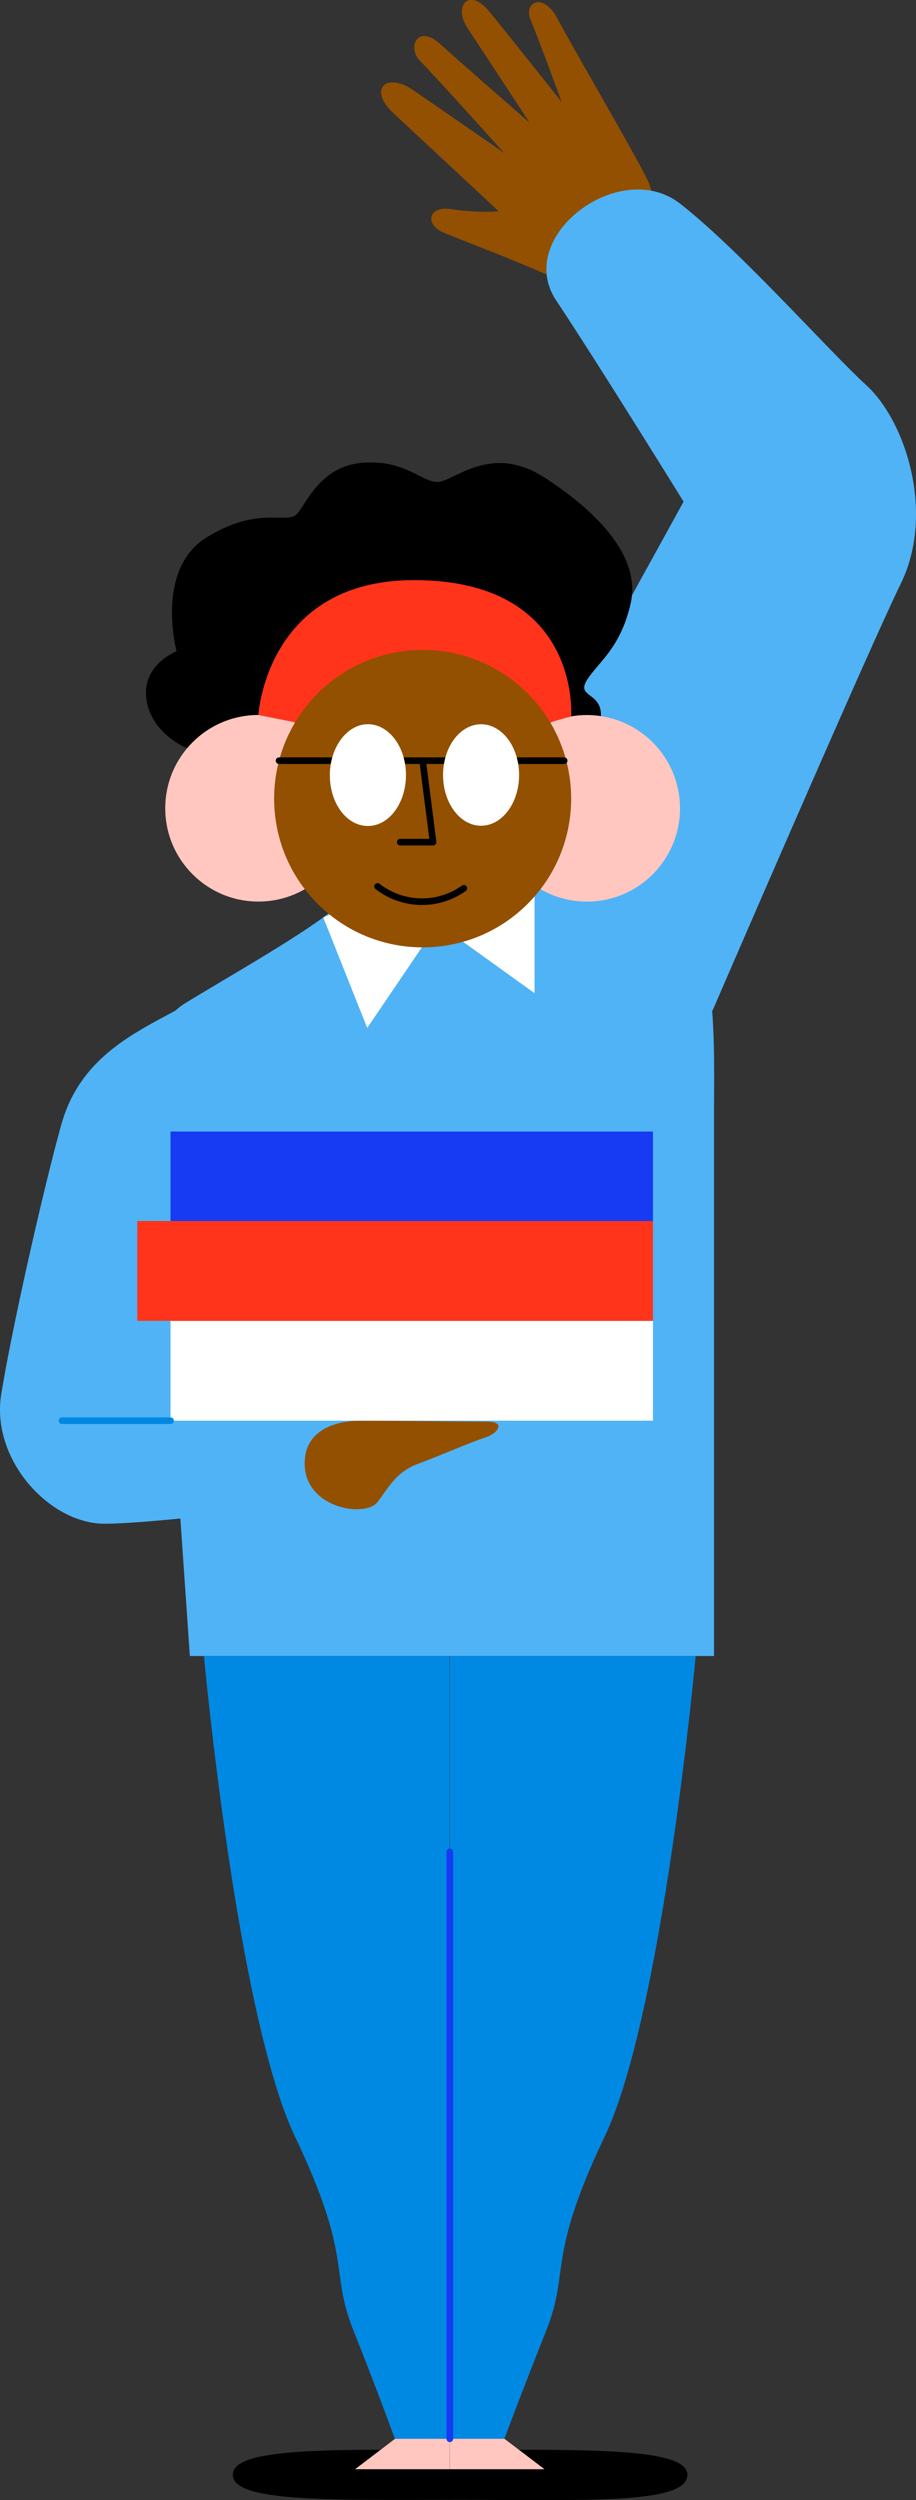 <svg width="231" height="630" viewBox="0 0 231 630" fill="none" xmlns="http://www.w3.org/2000/svg">
<rect x="0" y="0" width="231" height="630" fill="#333333" stroke="none"/>
<g clip-path="url(#clip0_447:20042)">
<path fill-rule="evenodd" clip-rule="evenodd" d="M116.038 617.332C147.655 617.332 173.362 616.733 173.347 623.636C173.347 631.123 147.655 629.94 116.038 629.94C84.421 629.94 58.715 630.704 58.715 623.636C58.715 616.568 84.406 617.332 116.038 617.332Z" fill="black"/>
<path fill-rule="evenodd" clip-rule="evenodd" d="M85.857 227.61C79.588 233.869 55.856 247.076 46.295 253.066C36.734 259.056 26.2 287.327 31.422 300.19C36.644 313.053 41.312 322.293 41.312 322.293L47.881 417.305H180.065V279.541C180.065 261.661 181.711 225.379 161.945 214.822C142.178 204.265 134.248 206.571 122.382 210.854C110.516 215.136 92.112 221.351 85.857 227.61Z" fill="#4FB3F6"/>
<path fill-rule="evenodd" clip-rule="evenodd" d="M138.274 69.391C129.296 65.348 117.176 60.811 112.043 58.699C106.911 56.588 108.003 51.751 113.809 52.71C117.768 53.317 121.781 53.503 125.779 53.264C125.779 53.264 105.983 34.8 99.31 28.616C92.636 22.432 97.439 18.134 104.068 22.626C111.28 27.553 127.186 38.589 127.186 38.589C127.186 38.589 109.679 19.122 106.073 15.498C102.467 11.875 105.37 6.005 110.906 11.006C116.442 16.008 133.56 30.922 133.56 30.922C133.56 30.922 121.395 12.354 117.834 6.963C114.273 1.572 118.208 -3.519 123.565 3.1C128.922 9.718 141.67 25.726 141.67 25.726C141.67 25.726 135.685 9.449 133.815 5.001C131.944 0.554 137.002 -2.186 140.653 4.807C144.304 11.8 160.105 38.694 163.337 45.447C169.606 58.61 152.429 75.8 138.274 69.391Z" fill="#935000"/>
<path fill-rule="evenodd" clip-rule="evenodd" d="M44.17 254.698C33.262 260.598 20.08 266.857 15.471 283.359C10.862 299.861 2.992 334.811 0.313 351.313C-2.365 367.814 12.508 383.972 26.349 383.972C40.19 383.972 85.678 377.982 85.678 377.982L86.007 357.886H43.826C43.826 357.886 55.063 248.798 44.17 254.698Z" fill="#4FB3F6"/>
<path fill-rule="evenodd" clip-rule="evenodd" d="M126.678 209.326L172.39 126.413C172.39 126.413 150.948 91.778 140.249 75.695C129.551 59.613 156.32 39.412 171.567 51.362C186.814 63.311 208.645 88.064 218.536 97.138C228.427 106.213 235.833 129.303 227.185 147.033C218.536 164.763 179.677 254.698 179.677 254.698L126.678 209.326Z" fill="#4FB3F6"/>
<path fill-rule="evenodd" clip-rule="evenodd" d="M81.519 231.189L92.607 259.041L110.428 232.761L134.803 250.281V208.368L81.519 231.189Z" fill="white"/>
<path fill-rule="evenodd" clip-rule="evenodd" d="M76.896 367.47C77.525 360.881 83.704 358.006 91.036 358.006C98.368 358.006 118.239 358.231 122.938 358.246C127.636 358.261 125.616 361.241 122.219 362.304C118.823 363.367 111.446 366.632 105.625 368.788C99.805 370.944 98.278 374.523 95.151 378.566C92.024 382.609 75.684 379.974 76.896 367.47Z" fill="#935000"/>
<path d="M164.669 332.849H43.004V358.006H164.669V332.849Z" fill="white"/>
<path d="M164.669 285.141H43.004V307.692H164.669V285.141Z" fill="#163BF3"/>
<path d="M164.669 307.692H34.625V332.849H164.669V307.692Z" fill="#FF341A"/>
<path d="M15.621 358.006H43.004" stroke="#0089E3" stroke-width="1.67" stroke-linecap="round" stroke-linejoin="round"/>
<path fill-rule="evenodd" clip-rule="evenodd" d="M51.428 417.305C51.428 417.305 59.762 507.795 74.426 538.492C89.09 569.189 83.09 572.184 89.105 587.203C95.12 602.223 99.579 614.562 99.579 614.562H113.36V417.305H51.428Z" fill="#0089E3"/>
<path fill-rule="evenodd" clip-rule="evenodd" d="M175.443 417.305C175.443 417.305 167.108 507.795 152.444 538.492C137.78 569.189 143.766 572.184 137.78 587.203C131.795 602.223 127.187 614.562 127.187 614.562H113.436V417.305H175.443Z" fill="#0089E3"/>
<path fill-rule="evenodd" clip-rule="evenodd" d="M113.436 614.562V622.228H137.317L127.217 614.562H113.436Z" fill="#FFC7BF"/>
<path fill-rule="evenodd" clip-rule="evenodd" d="M113.42 614.562V622.228H89.539L99.624 614.562H113.42Z" fill="#FFC7BF"/>
<path d="M113.436 614.561V466.645" stroke="#163BF3" stroke-width="1.67" stroke-linecap="round" stroke-linejoin="round"/>
<path fill-rule="evenodd" clip-rule="evenodd" d="M47.404 188.676C47.404 188.676 38.157 185.068 36.929 176.248C35.703 167.428 44.531 164.134 44.531 164.134C44.531 164.134 39.024 143.589 52.012 135.473C65 127.357 72.347 132.163 74.816 129.573C77.285 126.982 80.681 117.473 91.395 116.62C102.109 115.766 106.238 121.457 110.338 121.457C114.438 121.457 123.641 111.439 137.451 120.423C151.262 129.408 161.632 140.639 159.043 152.049C156.455 163.46 150.784 166.904 148 171.396C145.217 175.888 151.981 174.286 151.532 180.8C144.364 190.578 47.404 188.676 47.404 188.676Z" fill="black"/>
<path d="M65.164 227.191C78.138 227.191 88.656 216.665 88.656 203.681C88.656 190.697 78.138 180.171 65.164 180.171C52.19 180.171 41.672 190.697 41.672 203.681C41.672 216.665 52.19 227.191 65.164 227.191Z" fill="#FFC7BF"/>
<path fill-rule="evenodd" clip-rule="evenodd" d="M148 180.186C152.648 180.186 157.192 181.566 161.056 184.151C164.92 186.737 167.931 190.411 169.708 194.709C171.485 199.008 171.947 203.737 171.037 208.299C170.127 212.86 167.885 217.049 164.595 220.335C161.305 223.622 157.115 225.857 152.555 226.759C147.995 227.661 143.271 227.189 138.979 225.403C134.687 223.617 131.021 220.596 128.445 216.724C125.869 212.852 124.499 208.302 124.508 203.651C124.52 197.423 127 191.455 131.404 187.056C135.809 182.657 141.777 180.186 148 180.186Z" fill="#FFC7BF"/>
<path fill-rule="evenodd" clip-rule="evenodd" d="M65.164 180.186C65.164 180.186 67.109 146.314 104.173 146.194C146.638 146.045 144.034 180.516 144.034 180.516L138.752 182.013H74.411L65.164 180.186Z" fill="#FF341A"/>
<path d="M133.068 227.755C147.694 213.118 147.694 189.386 133.068 174.749C118.442 160.112 94.728 160.112 80.102 174.749C65.476 189.386 65.476 213.118 80.102 227.755C94.728 242.392 118.442 242.392 133.068 227.755Z" fill="#935000"/>
<path d="M100.941 191.686H112.224" stroke="black" stroke-width="1.67" stroke-linecap="round" stroke-linejoin="round"/>
<path d="M85.499 191.686H70.371" stroke="black" stroke-width="1.67" stroke-linecap="round" stroke-linejoin="round"/>
<path d="M142.27 191.686H127.127" stroke="black" stroke-width="1.67" stroke-linecap="round" stroke-linejoin="round"/>
<path d="M100.941 212.216H109.216L106.582 191.686" stroke="black" stroke-width="1.67" stroke-linecap="round" stroke-linejoin="round"/>
<path fill-rule="evenodd" clip-rule="evenodd" d="M92.771 182.492C98.068 182.492 102.377 188.227 102.377 195.295C102.377 202.363 98.128 208.143 92.771 208.143C87.414 208.143 83.18 202.408 83.18 195.355C83.18 188.302 87.534 182.492 92.771 182.492Z" fill="white"/>
<path d="M121.32 208.083C126.617 208.083 130.911 202.358 130.911 195.295C130.911 188.233 126.617 182.507 121.32 182.507C116.023 182.507 111.729 188.233 111.729 195.295C111.729 202.358 116.023 208.083 121.32 208.083Z" fill="white"/>
<path d="M95.211 223.372C98.305 225.781 102.091 227.128 106.01 227.214C109.929 227.301 113.771 226.121 116.967 223.851" stroke="black" stroke-width="1.67" stroke-linecap="round" stroke-linejoin="round"/>
</g>
<defs>
<clipPath id="clip0_447:20042">
<rect width="231" height="630" fill="white"/>
</clipPath>
</defs>
</svg>
